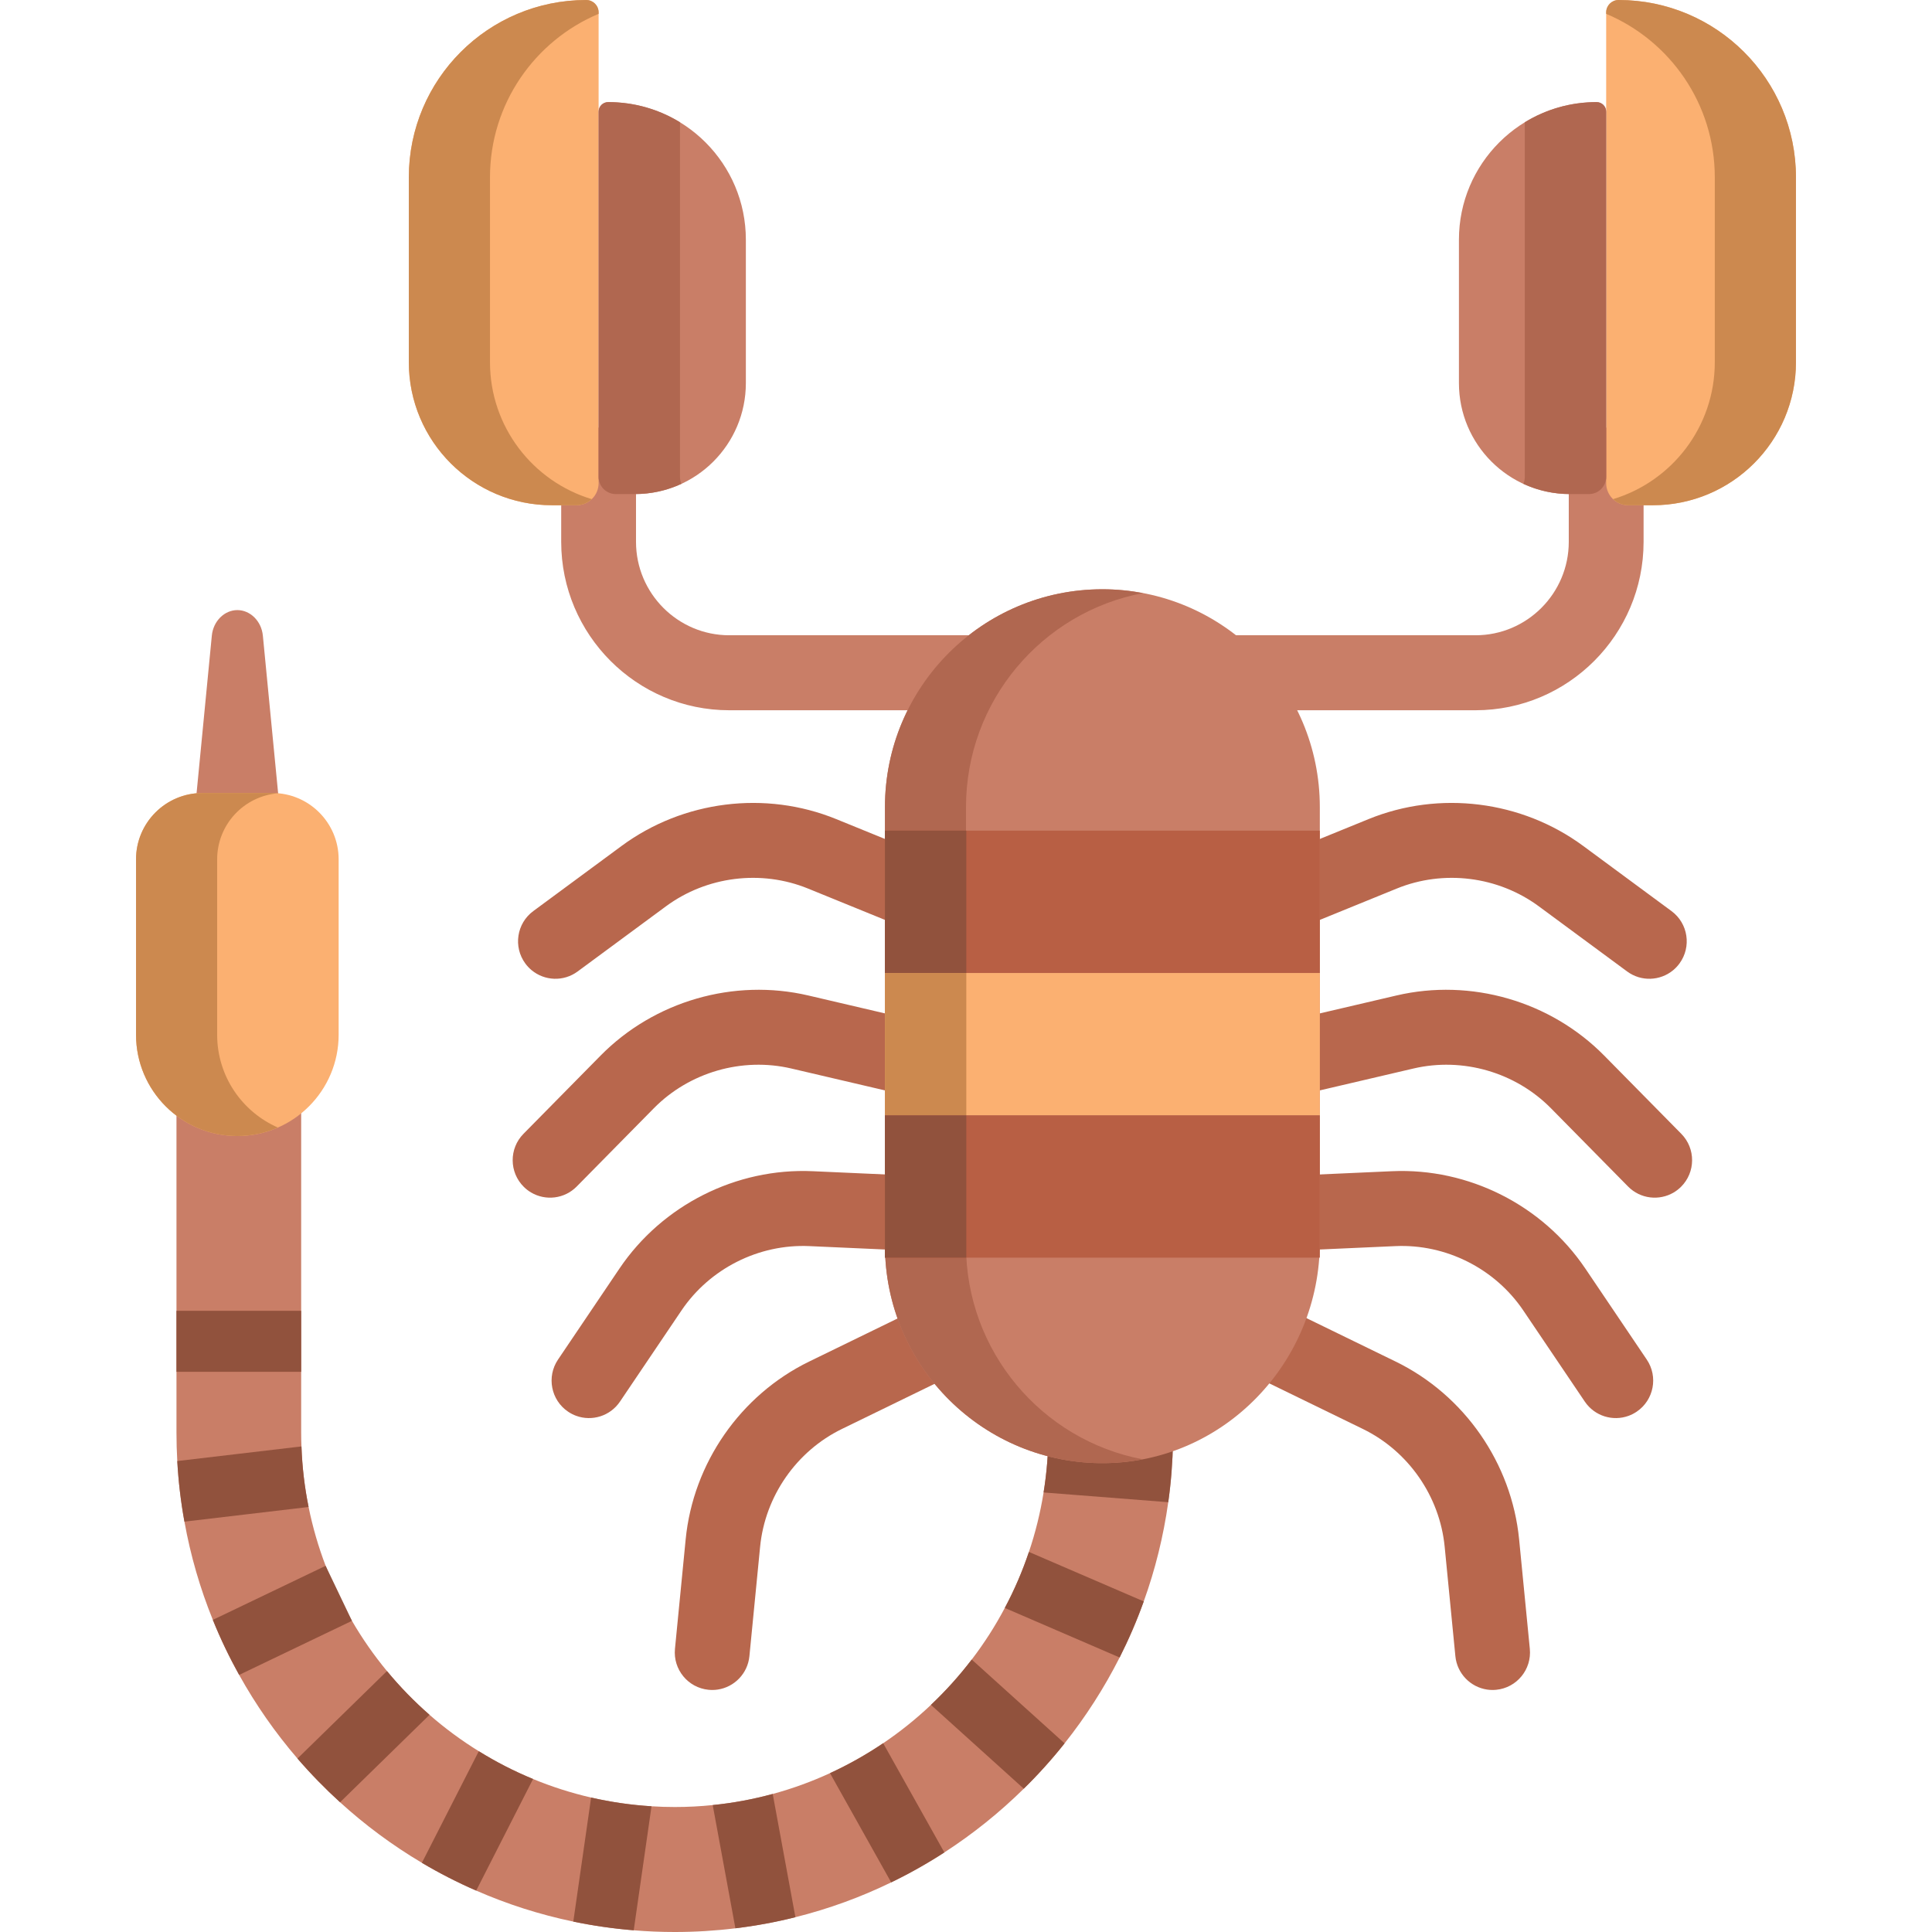 <?xml version="1.0" encoding="iso-8859-1"?>
<!-- Generator: Adobe Illustrator 19.0.0, SVG Export Plug-In . SVG Version: 6.00 Build 0)  -->
<svg version="1.1" id="Layer_1" xmlns="http://www.w3.org/2000/svg" xmlns:xlink="http://www.w3.org/1999/xlink" x="0px" y="0px"
	 viewBox="0 0 512 512" style="enable-background:new 0 0 512 512;" xml:space="preserve">
<g>
	<path style="fill:#C97E67;" d="M310.88,357.214v22.431c0,0.787-0.01,1.563-0.022,2.339c-0.097,5.465-0.517,10.832-1.261,16.114
		c-1.273,9.086-3.461,17.882-6.491,26.29c-1.833,5.11-3.979,10.078-6.394,14.865c-4.097,8.095-8.992,15.715-14.588,22.755
		c-3.353,4.226-6.965,8.235-10.815,12.018c-6.404,6.316-13.467,11.976-21.046,16.891c-4.517,2.922-9.218,5.572-14.091,7.934
		c-8.044,3.913-16.54,7.018-25.381,9.226c-5.186,1.304-10.491,2.285-15.903,2.942c-5.262,0.647-10.631,0.981-16.065,0.981
		c-3.665,0-7.288-0.151-10.878-0.452c-5.435-0.442-10.782-1.218-16.011-2.307c-8.95-1.865-17.553-4.625-25.737-8.214
		c-4.96-2.156-9.769-4.625-14.393-7.362c-7.774-4.613-15.04-9.992-21.683-16.05c-3.989-3.633-7.763-7.502-11.289-11.587
		c-5.865-6.823-11.052-14.239-15.451-22.161c-2.609-4.688-4.949-9.561-6.976-14.584c-3.364-8.3-5.909-17.009-7.525-26.032
		c-0.959-5.26-1.596-10.617-1.898-16.06c-0.14-2.5-0.215-5.012-0.215-7.545v-93.636c0-9.151,7.397-16.567,16.529-16.567
		c9.122,0,16.518,7.416,16.518,16.567v93.636c0,1.229,0.022,2.458,0.075,3.676c0.194,5.465,0.831,10.822,1.887,16.028
		c1.089,5.379,2.609,10.596,4.529,15.619c1.919,5.066,4.259,9.928,6.965,14.563c2.728,4.7,5.844,9.162,9.294,13.333
		c3.428,4.15,7.192,8.02,11.257,11.576c4.075,3.557,8.442,6.791,13.067,9.648c4.561,2.835,9.358,5.303,14.373,7.362
		c4.949,2.048,10.102,3.698,15.407,4.926c5.186,1.186,10.523,1.973,15.979,2.306c2.049,0.13,4.107,0.194,6.178,0.194
		c3.397,0,6.76-0.172,10.071-0.517c5.423-0.539,10.728-1.541,15.871-2.942c5.251-1.423,10.329-3.277,15.202-5.519
		c4.916-2.263,9.617-4.915,14.071-7.922c4.507-3.04,8.744-6.446,12.68-10.175c3.914-3.697,7.525-7.707,10.793-11.996
		c3.288-4.301,6.232-8.882,8.776-13.7c2.523-4.721,4.658-9.68,6.383-14.821c1.715-5.088,3.03-10.359,3.892-15.78
		c0.841-5.163,1.273-10.455,1.273-15.855v-22.431c0-9.151,7.397-16.567,16.518-16.567
		C303.483,340.647,310.88,348.063,310.88,357.214z"/>
	<path style="fill:#C97E67;" d="M258.181,188.224h-64.922c-24.557,0-44.536-20.023-44.536-44.636v-20.331
		c0-5.488,4.439-9.936,9.913-9.936c5.474,0,9.913,4.448,9.913,9.936v20.331c0,13.655,11.084,24.764,24.709,24.764h64.922
		c5.474,0,9.913,4.448,9.913,9.936S263.656,188.224,258.181,188.224z"/>
	<path style="fill:#C97E67;" d="M326.109,188.224h64.922c24.557,0,44.536-20.023,44.536-44.636v-20.331
		c0-5.488-4.439-9.936-9.913-9.936s-9.913,4.448-9.913,9.936v20.331c0,13.655-11.084,24.764-24.709,24.764h-64.922
		c-5.474,0-9.913,4.448-9.913,9.936S320.635,188.224,326.109,188.224z"/>
</g>
<path style="fill:#FBB071;" d="M152.784,133.893h-6.527c-20.941,0-37.917-16.976-37.917-37.917V47.009
	C108.34,21.046,129.387,0,155.349,0h0.007c1.813,0,3.282,1.469,3.282,3.282V128.04C158.639,131.273,156.017,133.893,152.784,133.893
	z"/>
<path style="fill:#CC894F;" d="M129.852,95.981V47.003c0-19.497,11.874-36.218,28.787-43.337V3.282c0-1.812-1.469-3.282-3.282-3.282
	l0,0c-25.966,0-47.015,21.044-47.015,47.003v48.979c0,20.938,16.979,37.912,37.922,37.912h6.521c1.563,0,2.98-0.616,4.03-1.614
	C141.215,127.577,129.852,113.109,129.852,95.981z"/>
<path style="fill:#C97E67;" d="M163.18,130.934h5.065c16.246,0,29.416-13.17,29.416-29.416V63.529
	c0-20.142-16.329-36.47-36.47-36.47h-0.005c-1.406,0-2.546,1.14-2.546,2.546v96.788C158.639,128.901,160.672,130.934,163.18,130.934
	z"/>
<path style="fill:#B06750;" d="M180.202,126.393v-93.99c-5.538-3.39-12.049-5.346-19.017-5.346l0,0c-1.406,0-2.546,1.14-2.546,2.546
	v96.789c0,2.508,2.033,4.541,4.542,4.541h5.059c4.412,0,8.593-0.978,12.35-2.717C180.343,127.658,180.202,127.043,180.202,126.393z"
	/>
<g>
	<path style="fill:#B8674D;" d="M190.192,447.755c-0.786,0.116-1.597,0.139-2.422,0.057c-5.449-0.535-9.433-5.397-8.898-10.858
		l2.836-28.995c1.976-20.203,14.52-38.265,32.735-47.138l30.388-14.803c4.927-2.403,10.856-0.343,13.249,4.592
		c2.393,4.935,0.342,10.882-4.583,13.28l-30.388,14.803c-12.058,5.874-20.362,17.831-21.67,31.206l-2.836,28.995
		C198.15,443.528,194.589,447.106,190.192,447.755z"/>
	<path style="fill:#B8674D;" d="M152.693,375.207c-0.746-0.273-1.469-0.641-2.157-1.108c-4.535-3.074-5.725-9.252-2.656-13.797
		l16.287-24.131c11.349-16.813,30.968-26.695,51.2-25.79l33.753,1.511c5.473,0.242,9.705,4.887,9.462,10.37
		c-0.245,5.482-4.877,9.728-10.346,9.482l-33.753-1.511c-13.393-0.599-26.382,5.942-33.894,17.073l-16.287,24.131
		C161.7,375.294,156.867,376.737,152.693,375.207z"/>
	<path style="fill:#B8674D;" d="M140.729,316.012c-0.683-0.405-1.327-0.901-1.917-1.485c-3.895-3.856-3.934-10.147-0.086-14.051
		l20.428-20.727c14.234-14.442,35.329-20.548,55.053-15.937l32.904,7.693c5.336,1.244,8.645,6.589,7.403,11.933
		c-1.244,5.344-6.575,8.666-11.907,7.419l-32.904-7.693c-13.057-3.052-27.021,0.991-36.444,10.55l-20.428,20.727
		C149.567,317.753,144.552,318.282,140.729,316.012z"/>
	<path style="fill:#B8674D;" d="M140.879,257.108c-0.611-0.508-1.17-1.097-1.662-1.767c-3.245-4.419-2.302-10.639,2.108-13.892
		l23.41-17.27c16.312-12.033,38.1-14.758,56.861-7.113l31.299,12.754c5.076,2.066,7.512,7.863,5.45,12.946
		c-2.063,5.083-7.845,7.53-12.917,5.462l-31.299-12.754c-12.42-5.06-26.843-3.256-37.641,4.709l-23.41,17.269
		C149.337,260.213,144.301,259.95,140.879,257.108z"/>
	<path style="fill:#B8674D;" d="M394.099,447.755c0.786,0.116,1.597,0.139,2.422,0.057c5.449-0.535,9.433-5.397,8.898-10.858
		l-2.836-28.995c-1.976-20.203-14.52-38.265-32.735-47.138l-30.388-14.803c-4.927-2.403-10.857-0.343-13.249,4.592
		c-2.393,4.935-0.342,10.882,4.583,13.28l30.388,14.803c12.058,5.874,20.362,17.831,21.67,31.206l2.836,28.995
		C386.141,443.528,389.702,447.106,394.099,447.755z"/>
	<path style="fill:#B8674D;" d="M431.597,375.207c0.746-0.273,1.469-0.641,2.157-1.108c4.535-3.074,5.725-9.252,2.656-13.797
		l-16.287-24.131c-11.349-16.813-30.968-26.695-51.2-25.79l-33.753,1.511c-5.473,0.242-9.705,4.887-9.462,10.37
		c0.245,5.482,4.877,9.728,10.346,9.482l33.753-1.511c13.393-0.599,26.382,5.942,33.894,17.073l16.287,24.131
		C422.591,375.294,427.423,376.737,431.597,375.207z"/>
	<path style="fill:#B8674D;" d="M443.561,316.012c0.683-0.405,1.327-0.901,1.917-1.485c3.895-3.856,3.934-10.147,0.086-14.051
		l-20.428-20.727c-14.234-14.442-35.329-20.548-55.053-15.937l-32.904,7.693c-5.336,1.244-8.645,6.589-7.403,11.933
		c1.243,5.344,6.574,8.666,11.907,7.419l32.904-7.693c13.057-3.052,27.021,0.991,36.444,10.55l20.428,20.727
		C434.724,317.753,439.738,318.282,443.561,316.012z"/>
	<path style="fill:#B8674D;" d="M443.411,257.108c0.611-0.508,1.17-1.097,1.662-1.767c3.245-4.419,2.302-10.639-2.108-13.892
		l-23.41-17.27c-16.312-12.033-38.1-14.758-56.861-7.113l-31.299,12.754c-5.076,2.066-7.512,7.863-5.45,12.946
		c2.063,5.083,7.845,7.53,12.917,5.462l31.299-12.754c12.42-5.06,26.843-3.256,37.641,4.709l23.41,17.27
		C434.953,260.213,439.989,259.95,443.411,257.108z"/>
</g>
<g>
	<path style="fill:#91523D;" d="M310.858,381.984c-0.097,5.465-0.517,10.832-1.261,16.114l-32.701-2.555
		c-0.108-0.01-0.227-0.022-0.334-0.043c0.841-5.163,1.273-10.455,1.273-15.855v-0.227c0.108,0,0.215,0,0.324,0.01L310.858,381.984z"
		/>
	<path style="fill:#91523D;" d="M303.106,424.388c-1.833,5.11-3.979,10.078-6.394,14.865l-30.124-13
		c-0.108-0.043-0.205-0.086-0.302-0.15c2.523-4.721,4.658-9.68,6.383-14.821c0.108,0.043,0.215,0.087,0.324,0.13L303.106,424.388z"
		/>
	<path style="fill:#91523D;" d="M282.125,462.007c-3.353,4.226-6.965,8.235-10.815,12.018l-24.367-22
		c-0.075-0.065-0.15-0.14-0.227-0.227c3.914-3.697,7.525-7.707,10.793-11.996c0.097,0.065,0.183,0.15,0.27,0.227L282.125,462.007z"
		/>
	<path style="fill:#91523D;" d="M250.263,490.916c-4.517,2.922-9.218,5.572-14.091,7.934l-16.065-28.682
		c-0.054-0.087-0.097-0.183-0.14-0.27c4.916-2.263,9.617-4.915,14.071-7.922c0.065,0.097,0.13,0.194,0.183,0.302L250.263,490.916z"
		/>
	<path style="fill:#91523D;" d="M210.791,508.076c-5.186,1.304-10.491,2.285-15.903,2.942l-5.952-32.336
		c-0.022-0.108-0.032-0.215-0.043-0.323c5.423-0.539,10.728-1.541,15.871-2.942c0.032,0.108,0.054,0.227,0.075,0.334
		L210.791,508.076z"/>
	<path style="fill:#91523D;" d="M172.645,478.682c0,0.108-0.022,0.216-0.032,0.324l-4.669,32.541
		c-5.435-0.442-10.782-1.218-16.011-2.307l4.669-32.531c0.022-0.119,0.032-0.227,0.065-0.334
		C161.853,477.561,167.189,478.348,172.645,478.682z"/>
	<path style="fill:#91523D;" d="M141.259,471.45c-0.043,0.097-0.087,0.194-0.14,0.292l-14.922,29.286
		c-4.96-2.156-9.769-4.625-14.393-7.362l14.912-29.254c0.054-0.108,0.118-0.216,0.172-0.324
		C131.447,466.922,136.245,469.391,141.259,471.45z"/>
	<path style="fill:#91523D;" d="M113.819,454.441c-0.065,0.075-0.13,0.15-0.205,0.215l-23.493,22.96
		c-3.989-3.633-7.763-7.502-11.289-11.587l23.473-22.938c0.087-0.087,0.172-0.162,0.259-0.227
		C105.991,447.014,109.754,450.884,113.819,454.441z"/>
	<path style="fill:#91523D;" d="M86.303,414.968c-0.108,0.043-0.215,0.087-0.324,0.14l-29.575,14.174
		c2.027,5.023,4.367,9.895,6.976,14.584l29.597-14.186c0.097-0.043,0.194-0.097,0.292-0.15L86.303,414.968z"/>
	<path style="fill:#91523D;" d="M81.775,399.35c-0.108,0.022-0.215,0.043-0.323,0.054l-32.573,3.848
		c-0.959-5.26-1.596-10.617-1.898-16.06l32.573-3.837c0.118-0.01,0.227-0.022,0.334-0.032
		C80.082,388.786,80.718,394.143,81.775,399.35z"/>
	<rect x="46.766" y="347.376" style="fill:#91523D;" width="33.047" height="16.169"/>
</g>
<path style="fill:#C97E67;" d="M349.767,213.915v115.224c0,31.738-25.188,58.193-56.852,58.607
	c-32.174,0.421-58.391-25.589-58.391-57.739V213.915c0-31.896,25.799-57.753,57.622-57.753l0,0
	C323.969,156.162,349.767,182.019,349.767,213.915z"/>
<path style="fill:#B06750;" d="M256,330.007V213.915c0-28.216,20.195-51.691,46.884-56.736c-3.481-0.658-7.067-1.017-10.738-1.017
	l0,0c-31.823,0-57.622,25.857-57.622,57.753v116.092c0,32.152,26.216,58.16,58.391,57.739c3.38-0.044,6.68-0.402,9.89-1.015
	C276.154,381.659,256,358.196,256,330.007z"/>
<rect x="234.527" y="220.129" style="fill:#B85F44;" width="115.242" height="37.721"/>
<rect x="234.527" y="257.86" style="fill:#FBB071;" width="115.242" height="37.721"/>
<rect x="234.527" y="295.581" style="fill:#B85F44;" width="115.242" height="37.71"/>
<rect x="234.517" y="220.129" style="fill:#91523D;" width="21.564" height="37.721"/>
<rect x="234.517" y="257.849" style="fill:#CC894F;" width="21.564" height="37.721"/>
<rect x="234.517" y="295.581" style="fill:#91523D;" width="21.564" height="37.71"/>
<path style="fill:#C97E67;" d="M74.758,221.081h-23.72l5.098-52.624c0.379-3.913,3.39-6.777,6.763-6.777l0,0
	c3.372,0,6.383,2.864,6.763,6.777L74.758,221.081z"/>
<path style="fill:#FBB071;" d="M62.902,301.054h-0.007c-14.826,0-26.846-12.019-26.846-26.845v-46.47
	c0-9.711,7.872-17.582,17.582-17.582h18.531c9.711,0,17.582,7.872,17.582,17.582v46.47
	C89.746,289.035,77.728,301.054,62.902,301.054z"/>
<path style="fill:#CC894F;" d="M57.549,274.213v-46.476c0-9.208,7.084-16.75,16.099-17.505c-0.491-0.041-0.985-0.075-1.487-0.075
	H53.635c-9.712,0-17.586,7.871-17.586,17.58v46.476c0,14.824,12.021,26.841,26.849,26.841l0,0c3.823,0,7.457-0.805,10.75-2.244
	C64.172,294.664,57.549,285.214,57.549,274.213z"/>
<path style="fill:#FBB071;" d="M431.506,133.893h6.527c20.941,0,37.917-16.976,37.917-37.917V47.009
	C475.951,21.046,454.905,0,428.942,0h-0.007c-1.813,0-3.282,1.469-3.282,3.282V128.04
	C425.653,131.273,428.273,133.893,431.506,133.893z"/>
<path style="fill:#C97E67;" d="M421.112,130.934h-5.065c-16.246,0-29.416-13.17-29.416-29.416V63.529
	c0-20.142,16.329-36.47,36.47-36.47h0.005c1.406,0,2.546,1.14,2.546,2.546v96.788C425.653,128.901,423.619,130.934,421.112,130.934z
	"/>
<path style="fill:#B06750;" d="M404.089,126.393v-93.99c5.538-3.39,12.049-5.346,19.017-5.346l0,0c1.406,0,2.546,1.14,2.546,2.546
	v96.789c0,2.508-2.033,4.541-4.542,4.541h-5.059c-4.412,0-8.593-0.978-12.35-2.717C403.947,127.658,404.089,127.043,404.089,126.393
	z"/>
<path style="fill:#CC894F;" d="M454.439,95.981V47.003c0-19.497-11.874-36.218-28.787-43.337V3.282c0-1.812,1.469-3.282,3.282-3.282
	l0,0c25.966,0,47.015,21.044,47.015,47.003v48.979c0,20.938-16.979,37.912-37.922,37.912h-6.521c-1.563,0-2.98-0.616-4.03-1.614
	C443.075,127.577,454.439,113.109,454.439,95.981z"/>
<g>
</g>
<g>
</g>
<g>
</g>
<g>
</g>
<g>
</g>
<g>
</g>
<g>
</g>
<g>
</g>
<g>
</g>
<g>
</g>
<g>
</g>
<g>
</g>
<g>
</g>
<g>
</g>
<g>
</g>
</svg>
